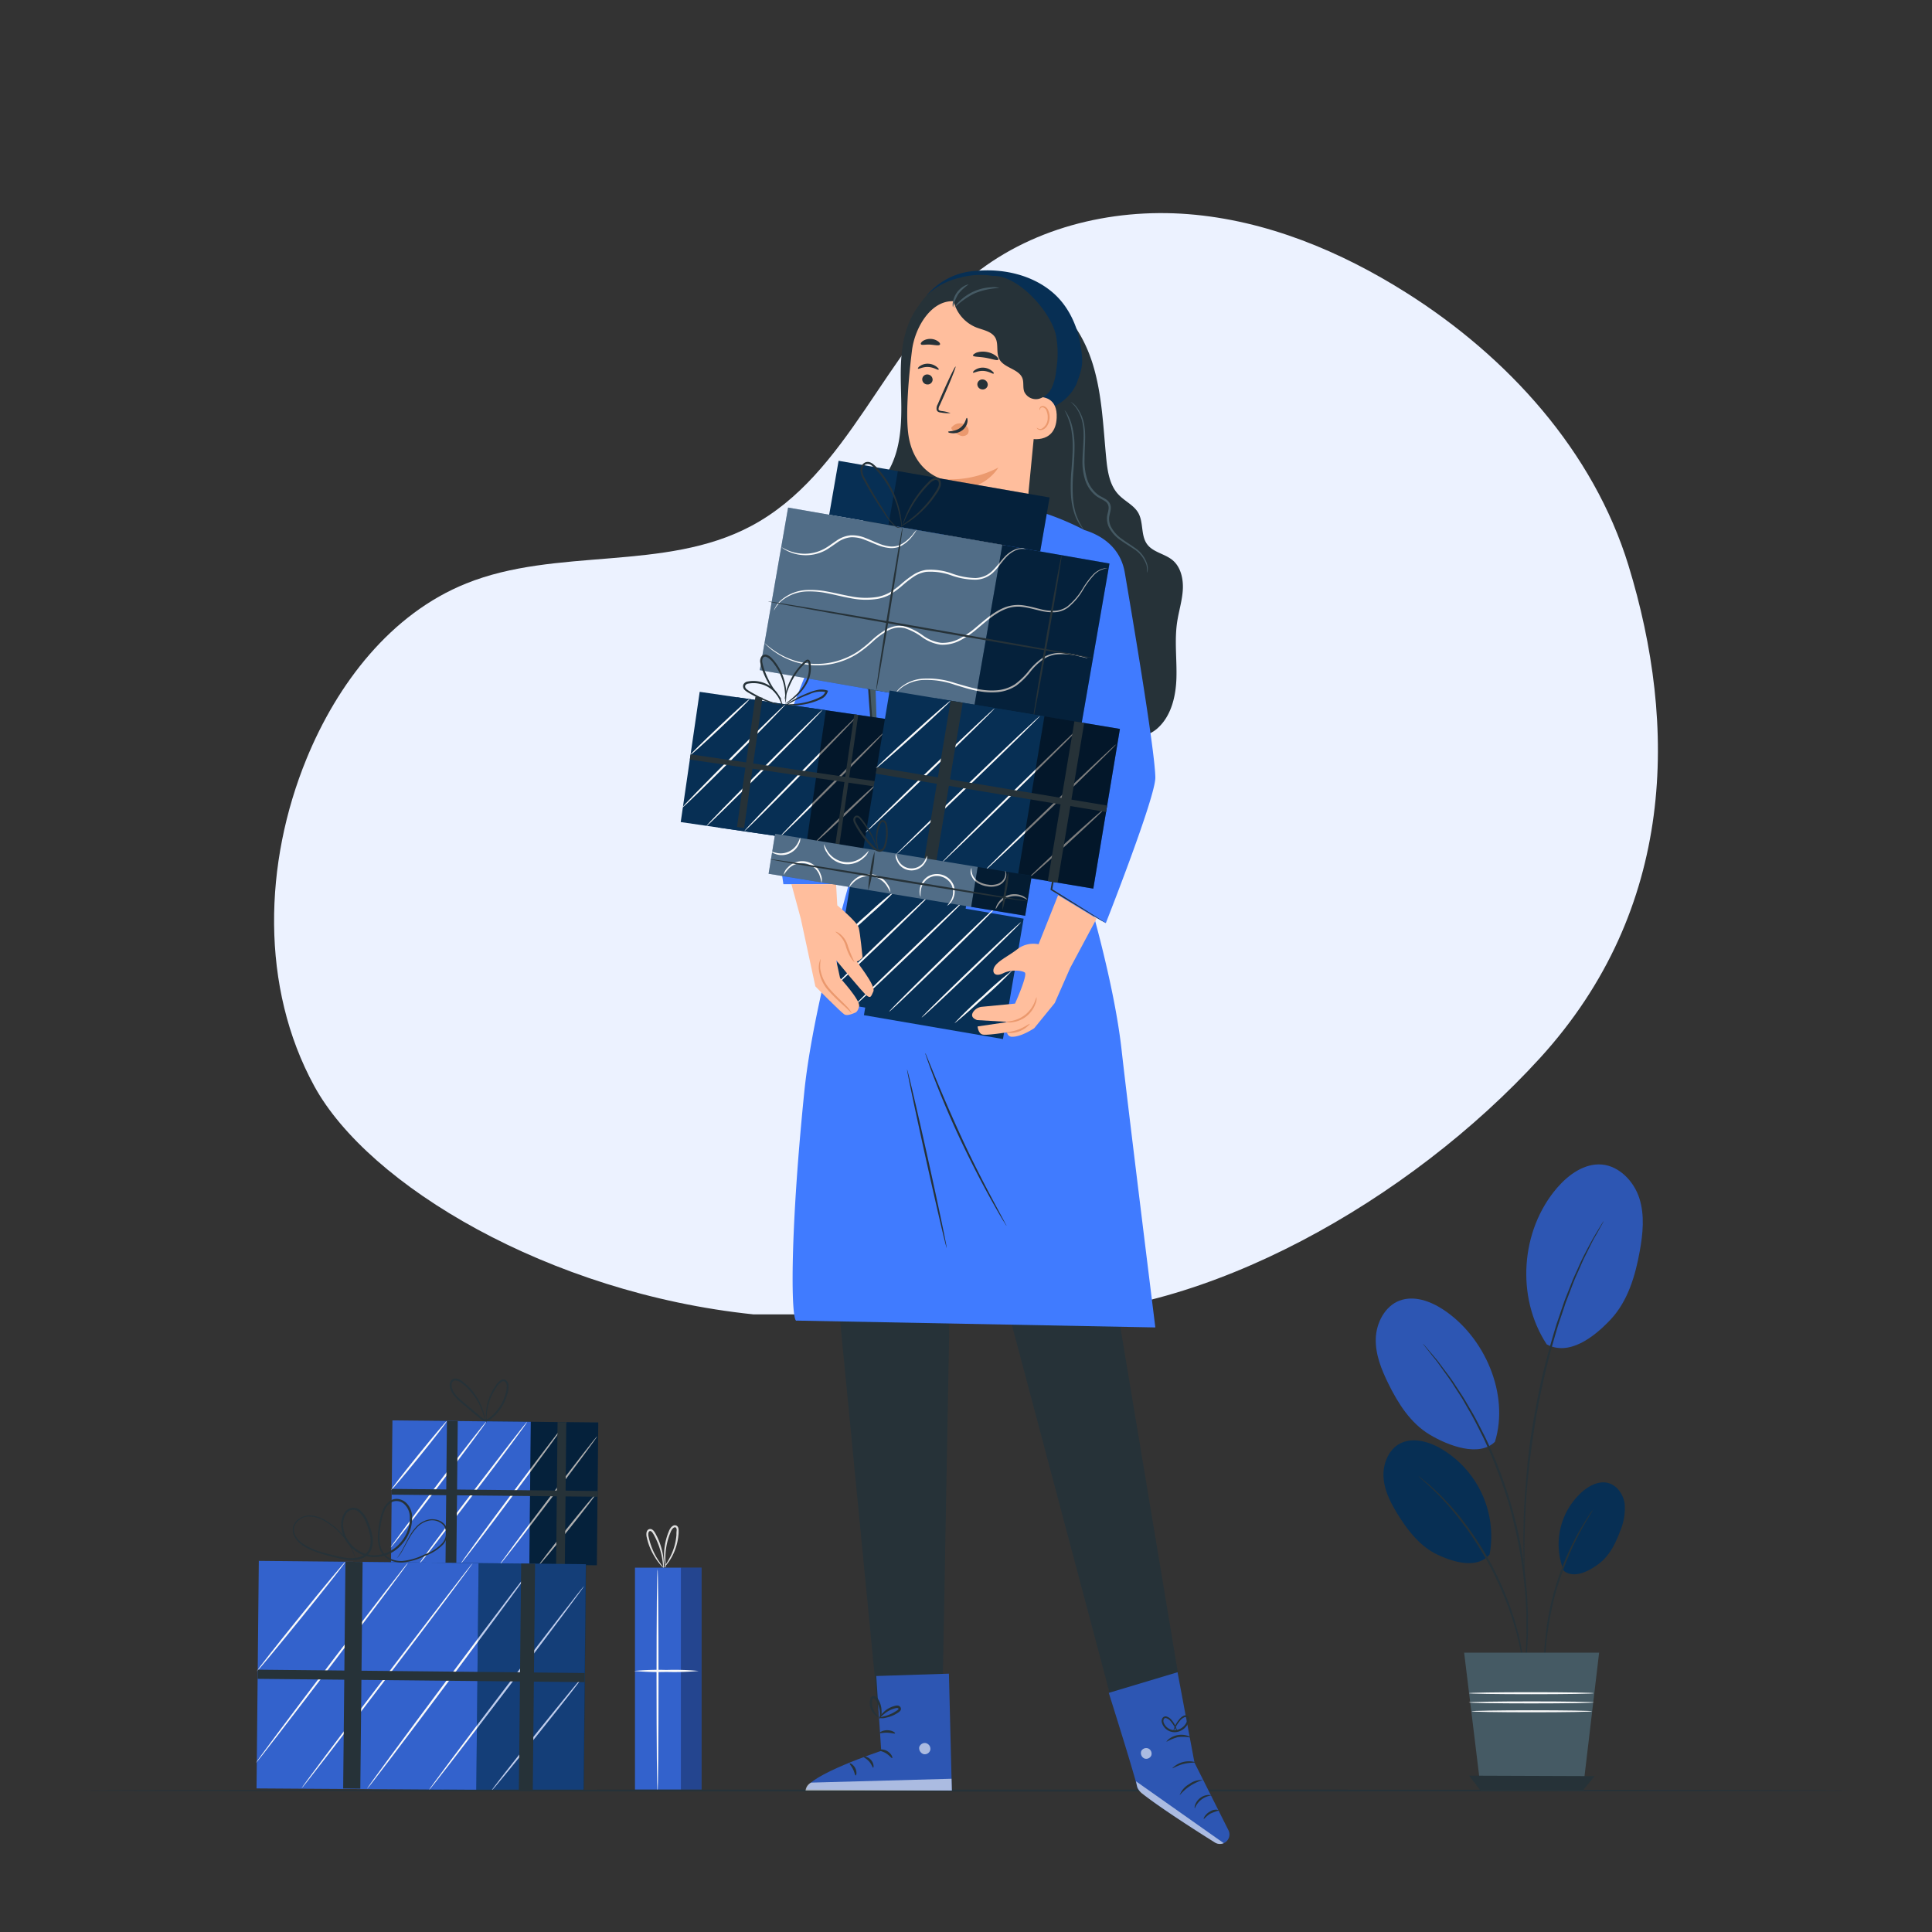 <svg width="400" height="400" fill="none" xmlns="http://www.w3.org/2000/svg"><rect width="100%" height="100%" fill="#333333" stroke="none"/><path d="M337.16 117.072c-7.264-23.68-25.008-43.2-45.936-56.424C277.552 52 262.128 45.6 245.992 44.336c-16.136-1.264-33.04 2.96-45.416 13.4-17.536 14.792-24.848 40.472-45.12 51.2-17.808 9.464-40.256 4.32-58.928 11.864-15.6 6.264-26.68 20.728-33.056 36.28-8.864 21.6-9.6 47.296 1.6 67.792 11.2 20.496 48.528 42.848 90.928 47.256h58.488c34.544.488 77.232-23.344 104.352-53.072 28.216-30.944 28.448-68.96 18.32-101.984z" fill="#ECF2FF"/><path d="M123.862 294.509l-34.142-.345-.3 29.558 34.143.346.299-29.559z" fill="#072F54"/><path d="M109.897 294.368l-28.647-.29-.3 29.558 28.647.29.3-29.558z" fill="#3362CC"/><path d="M92.536 294.192c.096.072-2.4 3.328-5.6 7.272-3.2 3.944-5.84 7.072-5.936 7-.096-.072 2.4-3.328 5.6-7.264 3.2-3.936 5.848-7.08 5.936-7.008zm8.176.112c.096.064-4.272 5.968-9.752 13.176s-9.992 12.992-10.088 12.928c-.096-.064 4.28-5.968 9.752-13.184 5.472-7.216 10-12.992 10.088-12.92zm8.424.096c.088.072-4.8 6.704-11 14.816-6.2 8.112-11.2 14.632-11.328 14.56-.128-.072 4.8-6.704 11-14.816 6.2-8.112 11.232-14.664 11.328-14.56zm8.12.048c.088.064-4.736 6.688-10.776 14.792s-11.008 14.608-11.104 14.544c-.096-.064 4.728-6.696 10.776-14.792s11.008-14.592 11.104-14.544zm6.384 2.912c.096.072-4.36 6.08-9.944 13.432-5.584 7.352-10.184 13.248-10.272 13.208-.088-.04 4.36-6.08 9.944-13.432 5.584-7.352 10.184-13.28 10.272-13.208zm-.112 11.76c.088.072-2.52 3.48-5.832 7.616-3.312 4.136-6.072 7.432-6.16 7.36-.088-.072 2.52-3.48 5.832-7.616 3.312-4.136 6.072-7.432 6.16-7.36z" fill="#FAFAFA"/><path opacity=".3" d="M123.869 294.509l-13.975-.141-.3 29.558 13.976.142.299-29.559z" fill="#000"/><path d="M94.777 294.223l-2.24-.023-.3 29.559 2.24.022.3-29.558zm22.468.219l-1.807-.018-.3 29.558 1.808.019.299-29.559z" fill="#263238"/><path d="M123.719 308.692l-42.613-.431-.013 1.192 42.614.431.012-1.192zm-22.991-14.124a1.884 1.884 0 01-.08-.44 10.939 10.939 0 01-.048-1.28 10.884 10.884 0 011.168-4.552c.231-.471.499-.923.8-1.352a3.669 3.669 0 011.224-1.256.956.956 0 011.016.104c.259.242.421.568.456.92a5.048 5.048 0 01-.232 1.96 9.886 9.886 0 01-1.92 3.688 9.693 9.693 0 01-1.6 1.536 1.473 1.473 0 01-1.2.344 2.711 2.711 0 01-1.032-.624l-3.376-2.848c-1.064-.904-2.216-1.848-2.656-3.2a2.4 2.4 0 01-.12-1.04 1.17 1.17 0 011.552-1.056c.304.082.593.212.856.384a12.15 12.15 0 012.4 2.28 12.433 12.433 0 012.16 4.176c.119.41.215.827.288 1.248.02.146.02.294 0 .44 0 0-.136-.6-.48-1.64a13.093 13.093 0 00-2.24-4 11.847 11.847 0 00-2.311-2.168c-.448-.288-1.073-.528-1.497-.24-.424.288-.44.968-.24 1.536.392 1.192 1.48 2.104 2.552 3.008l3.368 2.824c.247.244.545.43.872.544a1.05 1.05 0 00.856-.272 8.79 8.79 0 001.528-1.464 9.456 9.456 0 001.864-3.528c.197-.579.281-1.19.248-1.8a1.071 1.071 0 00-.32-.696.594.594 0 00-.648-.072 3.48 3.48 0 00-1.104 1.128c-.295.417-.562.852-.8 1.304a11.365 11.365 0 00-1.256 4.424c-.088 1.064.024 1.68-.048 1.68z" fill="#263238"/><path d="M121.332 323.851l-54.24-.543-.47 46.952 54.24.543.47-46.952z" fill="#072F54"/><path d="M98.608 370.576l-45.496-.304.472-47.112 45.504.464-.48 46.952z" fill="#3362CC"/><path d="M71.52 323.344c.088.072-3.944 5.208-9.008 11.464-5.064 6.256-9.24 11.28-9.328 11.2-.088-.08 3.944-5.208 9.008-11.472 5.064-6.264 9.24-11.264 9.328-11.192zm12.984.168c.096.072-6.888 9.408-15.592 20.856-8.704 11.448-15.832 20.68-15.92 20.616-.088-.064 6.888-9.408 15.592-20.864 8.704-11.456 15.832-20.68 15.92-20.608zm13.376.096c.088.072-7.776 10.576-17.56 23.456-9.784 12.88-17.808 23.28-17.896 23.2-.088-.08 7.768-10.568 17.6-23.456s17.768-23.264 17.856-23.2zm12.896.136c.096.064-7.608 10.552-17.2 23.424C83.984 360.04 76.12 370.4 76 370.344c-.12-.056 7.608-10.552 17.208-23.424 9.6-12.872 17.48-23.248 17.568-23.176zm10.152 4.624c.096.072-7.024 9.6-15.896 21.264S88.896 370.712 88.8 370.64c-.096-.072 7.024-9.6 15.896-21.264s16.144-21.072 16.232-21.008zm-.176 18.68c.088.072-4.104 5.456-9.36 12-5.256 6.544-9.6 11.84-9.688 11.768-.088-.072 4.096-5.456 9.36-12 5.264-6.544 9.592-11.84 9.688-11.768z" fill="#FAFAFA"/><path opacity=".3" d="M121.285 323.849l-22.2-.225-.474 46.95 22.199.224.475-46.949z" fill="#3362CC"/><path d="M75.075 323.381l-3.552-.036-.475 46.95 3.552.036.475-46.95zm35.706.361l-2.88-.029-.475 46.95 2.88.029.475-46.95z" fill="#263238"/><path d="M121.051 346.376l-67.693-.686-.019 1.896 67.693.685.019-1.895zM82.136 322.64l.192-.256c.128-.176.312-.432.536-.8.456-.696.984-1.808 1.728-3.2.407-.789.912-1.523 1.504-2.184a4.868 4.868 0 012.712-1.6 3.91 3.91 0 011.792.104c.64.173 1.204.556 1.6 1.088.393.579.55 1.285.44 1.976a4.113 4.113 0 01-.848 1.944 9.502 9.502 0 01-3.768 2.4 13.199 13.199 0 01-4.664 1.384 5.599 5.599 0 01-2.56-.464 4.231 4.231 0 01-1.96-1.856 6.274 6.274 0 01-.616-2.696c.012-1.905.33-3.796.944-5.6a4.104 4.104 0 011.888-2.32c.5-.228 1.062-.29 1.6-.176a3.126 3.126 0 011.408.728 4.089 4.089 0 011.256 2.848 8.09 8.09 0 01-2.176 5.832 7.593 7.593 0 01-5.896 2.608 7.138 7.138 0 01-5.496-3.2 6.4 6.4 0 01-1.096-3.016 4.567 4.567 0 01.744-3.08 2.21 2.21 0 011.4-.912 2.121 2.121 0 011.6.36 5.669 5.669 0 011.784 2.48c.38.909.674 1.852.88 2.816.23.966.171 1.979-.168 2.912a3.442 3.442 0 01-2.088 1.936 6.624 6.624 0 01-2.752.256 16.863 16.863 0 01-2.608-.488c-.8-.208-1.664-.416-2.472-.656a22.132 22.132 0 01-2.336-.8 9.43 9.43 0 01-2.112-1.144 5.27 5.27 0 01-1.552-1.736 2.823 2.823 0 01-.232-2.224 3.081 3.081 0 011.368-1.6 3.917 3.917 0 011.944-.552 6.731 6.731 0 013.464 1.096 13.847 13.847 0 014.232 3.944c.71.998 1.281 2.088 1.696 3.24.15.401.268.813.352 1.232a2.944 2.944 0 01-.112-.304 14.208 14.208 0 00-6.28-7.912A6.616 6.616 0 0064 313.976a3.25 3.25 0 00-3.04 2.008 2.537 2.537 0 00.224 1.992 4.88 4.88 0 001.472 1.6 14.464 14.464 0 004.352 1.888c.8.232 1.6.432 2.456.64.84.219 1.696.374 2.56.464a6.18 6.18 0 002.592-.24 3.052 3.052 0 001.856-1.728 4.729 4.729 0 00.144-2.696c-.2-.925-.484-1.83-.848-2.704a5.273 5.273 0 00-1.648-2.296 1.692 1.692 0 00-2.4.44 4.2 4.2 0 00-.656 2.808 6.055 6.055 0 001.032 2.816 6.702 6.702 0 005.168 3.04 7.203 7.203 0 005.512-2.464 7.705 7.705 0 002.072-5.528 3.661 3.661 0 00-1.112-2.568 2.34 2.34 0 00-2.544-.488 3.665 3.665 0 00-1.688 2.096 13.985 13.985 0 00-.696 2.72c-.296 1.808-.456 3.712.328 5.264a3.83 3.83 0 001.776 1.696 5.307 5.307 0 002.4.448 13.08 13.08 0 004.552-1.336 9.171 9.171 0 003.664-2.32 3.07 3.07 0 00.424-3.584 3.198 3.198 0 00-3.104-1.12 4.743 4.743 0 00-2.608 1.52 11.392 11.392 0 00-1.512 2.128c-.8 1.392-1.312 2.504-1.792 3.2-.232.35-.5.675-.8.968z" fill="#263238"/><path d="M137.336 324.552a2.144 2.144 0 01-.512-.48 11.136 11.136 0 01-1.144-1.536A13.463 13.463 0 01134.4 320a13.1 13.1 0 01-.472-1.6 2.739 2.739 0 01-.096-.936c.01-.179.059-.354.144-.512a.722.722 0 01.48-.368.744.744 0 01.592.112c.146.097.273.219.376.36.174.255.329.522.464.8a13.834 13.834 0 011.408 4.288c.097.633.143 1.272.136 1.912.016.234-.008.47-.072.696-.072 0-.048-.992-.352-2.552a15.38 15.38 0 00-1.488-4.152 6.935 6.935 0 00-.432-.728c-.16-.224-.368-.376-.544-.328-.176.048-.288.256-.312.52-.016.27.014.54.088.8a14.407 14.407 0 001.6 4.112c.8 1.344 1.472 2.08 1.416 2.128z" fill="#E0E0E0"/><path d="M137.832 324.544a2.414 2.414 0 01-.184-.728 10.728 10.728 0 01-.16-2.032c.017-1.013.154-2.02.408-3 .148-.581.338-1.15.568-1.704.11-.319.278-.614.496-.872a1.49 1.49 0 01.448-.344.744.744 0 01.648 0 .801.801 0 01.384.504c.047.175.069.355.064.536 0 .32 0 .64-.048.952a11.138 11.138 0 01-.304 1.776 11.475 11.475 0 01-1.12 2.816 10.246 10.246 0 01-1.168 1.672c-.32.36-.52.536-.544.52-.024-.016.68-.8 1.448-2.336a12.13 12.13 0 001.016-2.768 12.32 12.32 0 00.264-1.72c0-.296 0-.608.04-.912.04-.304-.048-.592-.224-.672-.176-.08-.408.04-.592.248-.188.22-.334.472-.432.744a15.024 15.024 0 00-.576 1.648 14.01 14.01 0 00-.48 2.912c-.088 1.704.128 2.744.048 2.76z" fill="#E0E0E0"/><path d="M145.248 324.568h-13.784v45.968h13.784v-45.968z" fill="#3362CC"/><path opacity=".3" d="M145.248 324.568h-4.272v45.968h4.272v-45.968z" fill="#000"/><path d="M136.136 370.848c-.112 0-.208-10.288-.208-22.984 0-12.696.096-22.984.208-22.984.112 0 .208 10.288.208 22.984 0 12.696-.088 22.984-.208 22.984z" fill="#FAFAFA"/><path d="M144.672 345.952a54.963 54.963 0 01-6.704.208 54.95 54.95 0 01-6.704-.208 53.014 53.014 0 016.704-.208 53.02 53.02 0 016.704.208z" fill="#FAFAFA"/><path d="M382.856 370.712c0 .112-81.872.208-182.848.208-100.977 0-182.864-.096-182.864-.208 0-.112 81.856-.208 182.864-.208 101.008 0 182.848.088 182.848.208zM242.728 115.944c-1.6-1.304-4-1.6-5.216-3.248-1.36-1.824-.72-4.536-1.848-6.52-.92-1.6-2.8-2.4-4.088-3.776-1.848-1.944-2.272-4.8-2.536-7.464-.64-6.56-.848-13.24-2.792-19.544s-5.976-12.352-12.072-14.864l-22.112.8c-3.12 2.632-4.688 6.72-5.248 10.76-.56 4.04-.224 8.144-.208 12.224.016 4.08-.304 8.28-2.056 12-1.24 2.6-3.144 4.8-4.44 7.416a13.524 13.524 0 00-1.496 8.168 9.121 9.121 0 001.519 3.888 9.129 9.129 0 003.089 2.808c2.672 1.352 5.896 1.04 8.736.112 3-.984 9.416.984 11.464-1.416 1.176-1.368 3.472-3.648 5.184-5.928l20.856 38.696c1.96 3.32 7.2 3.328 10.104.8 2.904-2.528 3.888-6.64 4-10.496.112-3.856-.424-7.744.144-11.552.336-2.24 1.04-4.424 1.176-6.68.136-2.256-.408-4.752-2.16-6.184z" fill="#263238"/><path d="M237.456 118.6a4.862 4.862 0 00-.096-1.6 6.289 6.289 0 00-2.68-3.384c-.8-.544-1.664-1.056-2.584-1.704a7.328 7.328 0 01-2.448-2.648 4.173 4.173 0 01-.464-1.944c0-.704.28-1.344.336-1.984a1.597 1.597 0 00-.8-1.6c-.544-.376-1.24-.632-1.84-1.104a6.9 6.9 0 01-2.312-3.592 12.534 12.534 0 01-.448-3.944c.072-2.52.384-4.8.136-6.624a8.488 8.488 0 00-1.496-4.104 8.138 8.138 0 00-1.12-1.184c.487.268.912.636 1.248 1.08a8.37 8.37 0 011.656 4.176c.288 1.904 0 4.176 0 6.656A12.41 12.41 0 00225 98.92a6.555 6.555 0 002.2 3.4c.536.432 1.208.672 1.824 1.088.318.213.579.502.76.84.165.346.229.731.184 1.112-.072.728-.328 1.352-.344 1.968a3.711 3.711 0 00.408 1.76 7.128 7.128 0 002.304 2.536c.888.648 1.784 1.176 2.552 1.752a6.256 6.256 0 012.664 3.576c.098.403.117.822.056 1.232-.028.146-.08.286-.152.416zm-13.088-9s-.072-.048-.192-.176a4.515 4.515 0 01-.472-.584 9.626 9.626 0 01-1.248-2.48 15.174 15.174 0 01-.736-4 35.478 35.478 0 01.112-5.008c.136-1.768.264-3.448.256-4.968a18.99 18.99 0 00-.392-4 15.558 15.558 0 00-1.304-3.48c.225.241.418.51.576.8a10.16 10.16 0 011.016 2.576c.325 1.333.488 2.7.488 4.072 0 1.552-.088 3.2-.224 5.008a37.674 37.674 0 00-.144 4.96c.041 1.355.253 2.699.632 4a13.822 13.822 0 001.632 3.28z" fill="#455A64"/><path d="M168.855 221.32l12.992 133.368h13.224l2.416-131.696-28.632-1.672zm28.569 7.528l32.984 124.2 13.856-4.376-22.016-132.224-24.824 12.4z" fill="#263238"/><path d="M181.423 347l1.024 15.496s-15.416 5.112-15.504 8l30.128.224-.608-24.208-15.04.488z" fill="#2D56B3"/><path opacity=".6" d="M191.719 360.904a1.218 1.218 0 01.896 1.376 1.184 1.184 0 01-1.36.904 1.305 1.305 0 01-.936-1.464 1.225 1.225 0 011.512-.8m5.24 9.792l-.064-2.44-29.096.8a2.089 2.089 0 00-1.128 1.64h30.288z" fill="#fff"/><path d="M181.959 362.352c0 .152.744.192 1.48.648s1.144 1.056 1.28.992c.136-.064-.112-.904-1.016-1.44-.904-.536-1.784-.328-1.744-.2zm-3.119 1.4c0 .144.616.376 1.136.984.52.608.68 1.264.8 1.248.12-.016.216-.84-.44-1.6-.656-.76-1.496-.768-1.496-.632zm-1.68 3.84c.136 0 .32-.712-.088-1.512-.408-.8-1.096-1.088-1.152-.968-.056.12.376.544.696 1.2.32.656.4 1.272.544 1.28zm4.951-8.792c.072.128.736-.096 1.6-.064.864.032 1.488.272 1.6.144.112-.128-.568-.632-1.552-.656-.984-.024-1.72.456-1.648.576zm-.143-3.136a2.776 2.776 0 001.504-.048 6.863 6.863 0 001.6-.536c.294-.141.578-.305.848-.488.169-.097.32-.221.448-.368a.636.636 0 00.04-.8.801.801 0 00-.656-.312 1.902 1.902 0 00-.56.096 5.125 5.125 0 00-2.288 1.304c-.68.664-.904 1.224-.856 1.248.048.024.4-.424 1.096-.976a5.626 5.626 0 011.32-.8 6.32 6.32 0 01.856-.296c.32-.088.592-.104.672.04.08.144.04.072 0 .168a1.744 1.744 0 01-.328.272 9.2 9.2 0 01-.8.48 9.155 9.155 0 01-1.44.6c-.495.102-.982.241-1.456.416z" fill="#263238"/><path d="M182.168 355.872c.273-.44.396-.956.352-1.472a4.965 4.965 0 00-.256-1.64 4.835 4.835 0 00-.416-.904 1.234 1.234 0 00-.984-.736.705.705 0 00-.616.44 2.003 2.003 0 00-.136.56 3.266 3.266 0 000 1.016c.105.56.344 1.087.696 1.536.608.8 1.232.92 1.24.872.008-.048-.472-.344-.944-1.08a3.441 3.441 0 01-.52-1.4 2.897 2.897 0 010-.872c.04-.328.152-.584.272-.56.12.024.408.232.536.48.159.253.293.521.4.8.185.479.298.984.336 1.496.096.888-.048 1.448.04 1.464z" fill="#263238"/><path d="M243.8 346.216l3.504 18.712 7.032 14a1.955 1.955 0 01-.984 2.68 1.957 1.957 0 01-1.784-.144c-3.416-2.128-15.952-10.016-16.128-11.4-.208-1.6-5.88-19.576-5.88-19.576l14.24-4.272z" fill="#2D56B3"/><path opacity=".6" d="M253.351 381.6l-18.152-12.8.168.8a2.939 2.939 0 001.072 1.72c1.472 1.136 5.6 4.2 15.096 10.16a1.979 1.979 0 001.84.128l-.024-.008zm-15.623-19.608a1.191 1.191 0 01.64 1.448 1.138 1.138 0 01-1.424.64 1.24 1.24 0 01-.664-1.536 1.166 1.166 0 011.552-.496" fill="#fff"/><path d="M247.375 374.4a4.219 4.219 0 013.384-2.656c0-.048-.256-.144-.704-.112a3.121 3.121 0 00-2.624 2.056c-.136.392-.104.712-.056.712zm1.857 2.176c.104.064.576-.664 1.48-1.144a16.699 16.699 0 011.768-.624 2.154 2.154 0 00-1.968.256c-1.032.552-1.392 1.488-1.28 1.512zm-5.001-4.888a10.017 10.017 0 014.8-3.152 4.244 4.244 0 00-2.856.872 4.3 4.3 0 00-1.944 2.28zm-1.536-5.6c.072.104 1.008-.544 2.336-.88 1.328-.336 2.464-.232 2.48-.352a4.839 4.839 0 00-4.8 1.232h-.016zm-1.168-5.472a9.84 9.84 0 012.4-.976 9.307 9.307 0 012.608.104c0-.048-.232-.24-.712-.392a4.232 4.232 0 00-3.768.656c-.392.312-.568.576-.528.608zm2.16-2.008a1.594 1.594 0 00-.12-.712 5.197 5.197 0 00-.952-1.728 2.2 2.2 0 00-1.152-.8.792.792 0 00-.453.061.794.794 0 00-.347.299c-.15.273-.192.593-.12.896a2.753 2.753 0 002.888 2 3.205 3.205 0 002.728-2.28c.045-.154.056-.316.032-.475a1.101 1.101 0 00-.168-.445.801.801 0 00-.872-.232 2.702 2.702 0 00-1.088.896 5.61 5.61 0 00-.968 1.72 1.677 1.677 0 00-.152.704 8.803 8.803 0 011.344-2.232c.257-.326.589-.584.968-.752a.392.392 0 01.472.12.727.727 0 01.056.608 2.842 2.842 0 01-2.4 1.952 2.404 2.404 0 01-2.48-1.656.948.948 0 01.056-.64.428.428 0 01.197-.172.427.427 0 01.259-.028c.393.124.736.368.984.696a7.515 7.515 0 011.288 2.2z" fill="#263238"/><path d="M226.504 189.768l2.448 1.344s10.296-26.088 10.248-30.136c-.072-5.84-5.272-36.232-6.32-42.4-.936-5.536-5.216-7.864-8.376-8.84-5.952-3.088-16.064-7.04-26.504-5.296 0 0-16.896 3.368-22.36 12.8l-16.12 40.768a7.026 7.026 0 00-.392 3.784l3.064 21.272h12.56v-22.488l6.048-10.488.36 14.72s-12.328 38.304-14.648 61.328c-3.136 31.048-2.696 48.064-1.552 47.28l74.24 1.416s-5.68-45.728-6.976-57.368c-.936-8.448-3.256-18.552-5.72-27.696zM218.592 164l2.44-10.976.736 7.96-1.496 8a229.083 229.083 0 00-1.68-4.984z" fill="#407BFF"/><path d="M195.999 258.352c-.112 0-2.04-8.216-4.296-18.4-2.256-10.184-4-18.472-3.896-18.496.104-.024 2.04 8.208 4.304 18.4 2.264 10.192 3.976 18.472 3.888 18.496zm12.384-4.584a1.8 1.8 0 01-.232-.328l-.608-.976c-.52-.856-1.24-2.112-2.112-3.672-1.752-3.12-4.056-7.496-6.4-12.432a189.961 189.961 0 01-5.512-12.84 106.635 106.635 0 01-1.48-4c-.144-.432-.272-.8-.368-1.088a1.37 1.37 0 01-.104-.392c.079.11.141.232.184.36l.44 1.064 1.6 3.92c1.36 3.304 3.296 7.84 5.6 12.8 2.304 4.96 4.584 9.32 6.264 12.472l2 3.728.536 1.016c.152.24.208.36.192.368zm20.568-62.656l-.208-.104-.592-.344-2.256-1.344-8.296-5.024-.088-.056v-.096c1.064-6.144 2.456-14.224 4-23.2v.048a270.038 270.038 0 00-.384-5.664c-.448-5.84-.936-11.416-1.832-16.4-.112-.624-.256-1.224-.392-1.824-.136-.6-.328-1.168-.528-1.744a23.063 23.063 0 01-.752-3.448 26.136 26.136 0 01-.024-6.312 13.32 13.32 0 011.4-5.008 10.007 10.007 0 012.4-3.088 7.336 7.336 0 012.136-1.264c.201-.079.406-.143.616-.192a.804.804 0 01.216-.048 8.532 8.532 0 00-2.856 1.6 11.685 11.685 0 00-3.632 8 25.67 25.67 0 00.128 6.224c.177 1.147.445 2.279.8 3.384.192.56.36 1.16.536 1.76.176.6.296 1.224.408 1.848a164.095 164.095 0 011.848 16.472c.152 1.944.28 3.856.376 5.672v.048c-1.6 8.976-3.032 17.048-4.12 23.2l-.072-.152 8.208 5.144 2.216 1.408.568.376.176.128z" fill="#263238"/><path d="M182 165.024c-1.6-15.2-3.52-31.064-1.456-45.112L182 165.024z" fill="#455A64"/><path d="M180.544 119.912c.019.151.019.305 0 .456 0 .352-.072.8-.128 1.312a51.44 51.44 0 00-.192 2.08c-.056.816-.144 1.728-.192 2.752-.128 2.04-.168 4.472-.176 7.2-.008 2.728.12 5.672.304 8.8.36 6.232.936 11.864 1.312 15.936.184 2 .328 3.632.44 4.8 0 .536.072.968.096 1.32.023.151.023.305 0 .456a2.078 2.078 0 01-.088-.448c-.048-.344-.104-.8-.176-1.312-.144-1.192-.336-2.824-.576-4.8-.456-4.072-1.064-9.696-1.432-15.944-.184-3.12-.272-6.104-.272-8.8 0-2.696.096-5.152.272-7.2.056-1.024.16-1.944.248-2.752.088-.808.168-1.504.264-2.072.096-.568.152-.96.208-1.304.004-.164.034-.325.088-.48zM168.48 152.8c.461.096.895.293 1.272.576a9.675 9.675 0 014.08 5.28c.173.437.252.906.232 1.376a12.965 12.965 0 00-5.6-7.2l.016-.032zm4.32-.048a7.55 7.55 0 011.928 7.128 20.33 20.33 0 00-.432-3.704 20.66 20.66 0 00-1.496-3.424zm42.119 9.92a6.098 6.098 0 01-1.056-.416l-2.84-1.216a135.329 135.329 0 00-9.512-3.6 126.242 126.242 0 00-9.776-2.824l-3-.728a6.231 6.231 0 01-1.088-.304c.378.01.753.058 1.12.144.72.12 1.76.32 3.04.6a96.018 96.018 0 019.832 2.72 98.084 98.084 0 019.504 3.752c1.192.536 2.144 1 2.792 1.336.345.146.675.326.984.536z" fill="#263238"/><path d="M211.934 190.199l-28.789-4.944-4.28 24.924 28.789 4.944 4.28-24.924z" fill="#072F54"/><path d="M200.18 186.621l-24.055-4.043-4.173 24.828 24.055 4.043 4.173-24.828z" fill="#072F54"/><path d="M185.599 184.168a76.094 76.094 0 01-5.664 5.392 73.531 73.531 0 01-5.944 5.08 72.641 72.641 0 015.664-5.392 71.875 71.875 0 015.944-5.08zm6.872 1.176c.08.08-4.368 4.472-9.928 9.808-5.56 5.336-10.144 9.6-10.224 9.52-.08-.08 4.368-4.48 9.936-9.816s10.136-9.6 10.216-9.512zm7.08 1.168c.08.08-4.936 5.016-11.2 11.024-6.264 6.008-11.408 10.808-11.488 10.72-.08-.088 4.936-5.016 11.2-11.024 6.264-6.008 11.408-10.832 11.488-10.72zm6.849 1.144c.08.08-4.8 5.024-11 11.04-6.2 6.016-11.2 10.824-11.288 10.736-.088-.088 4.84-5.024 11-11.04 6.16-6.016 11.176-10.816 11.288-10.736zm4.96 3.296c.08.088-4.456 4.568-10.128 10.008-5.672 5.44-10.336 9.784-10.4 9.696-.064-.088 4.456-4.56 10.128-10s10.32-9.784 10.4-9.704zm-1.656 9.848a80.924 80.924 0 01-5.896 5.656c-3.336 3.048-6.104 5.44-6.176 5.36a77.65 77.65 0 015.896-5.664 79.76 79.76 0 016.176-5.352z" fill="#FAFAFA"/><path d="M219.071 185.328l-4.048 10.168a5.467 5.467 0 00-4.312.96c-1.92 1.536-4.576 2.648-4.992 4.128-.264.952.456 1.68 1.992.912 1.536-.768 3.784-.624 4.456-.152.672.472-2.016 6.44-2.016 6.44l-6.976.672a2.471 2.471 0 00-1.672 1.04c-.344.528-.504 1.208.8 1.704l6.44.376-6.344.936s.12 1.496 1.072 1.688c.952.192 5.032-.472 5.032-.472a.99.99 0 00.11.387 1.008 1.008 0 001.01.533c1.928 0 4.52-1.784 4.52-1.784l4.232-5.2 3.2-7.272 5.472-10.224-7.976-4.84z" fill="#FFBE9D"/><path d="M214.6 206.464c.048.448-.024.901-.208 1.312a5.836 5.836 0 01-4.8 3.864 2.54 2.54 0 01-1.328-.08c0-.064.504-.048 1.28-.208a6.65 6.65 0 002.744-1.28 6.494 6.494 0 001.832-2.4c.32-.72.416-1.216.48-1.208zM213.215 212a5.38 5.38 0 01-4.968 1.8c0-.128 1.208-.128 2.576-.64s2.312-1.288 2.392-1.16z" fill="#EB996E"/><path d="M173.103 183.064l.248 4.376s4.104 3.416 4.432 4.616c.328 1.2.8 6.168.8 6.168s-.864.92-1.16.8c-.296-.12 3.944 4.968 3.4 6.232-.544 1.264-.624 1.432-1.408.84-.784-.592-6.288-7.28-6.288-7.28l.8 3.672s4.248 4.592 3.944 5.88c-.304 1.288-.92 1.336-.92 1.336s-1.368.656-2.016.384c-.648-.272-6.12-5.872-6.12-5.872l-3.016-14.008-1.944-7.16 9.248.016z" fill="#FFBE9D"/><path d="M169.928 198.56a9.311 9.311 0 00-.112 1.952 8.283 8.283 0 001.944 4.208c1.2 1.416 2.504 2.528 3.344 3.44.5.46.92 1.001 1.24 1.6-.048.04-.544-.536-1.448-1.368a40.882 40.882 0 01-3.456-3.384 7.767 7.767 0 01-1.912-4.448c-.031-.499.026-1 .168-1.48.112-.36.208-.528.232-.52zm3.072-5.656c0-.048.448.088 1.008.528a4.755 4.755 0 011.504 2.312c.392 1.195.867 2.36 1.424 3.488 0 0-.352-.272-.736-.864a9.83 9.83 0 01-1.088-2.496 5.16 5.16 0 00-1.304-2.216c-.472-.472-.84-.696-.808-.752z" fill="#EB996E"/><path d="M191.855 61.168a14.345 14.345 0 0110.4-5.096c5.6-.504 11.616.912 15.824 4.6 3.856 3.384 5.736 8.616 5.968 13.744.088 1.808-.592 3.488-1.224 5.184a9.599 9.599 0 01-4.448 4.464c-1.664.712-2.288.12-3.552-1.184a8.013 8.013 0 01-1.536-2.912c-1.6-4.392-3.504-8.8-6.512-12.36-3.008-3.56-7.296-6.32-12-6.544" fill="#072F54"/><path d="M188.903 70.96a11.21 11.21 0 012.952-9.792 14.574 14.574 0 017-3.696c3.495-.953 7.21-.67 10.52.8 3.2 1.6 5.76 4.8 5.944 8.36.08 1.6-.296 3.304.144 4.872a3.52 3.52 0 01.304 2.056 1.691 1.691 0 01-1.512 1.04c-.65.005-1.29-.16-1.856-.48a20.243 20.243 0 01-5.16-4.112" fill="#263238"/><path d="M188.8 72.688c.576-5.032 4.248-11.048 9.248-10.256l15.496 4.8A2.959 2.959 0 01216 70.4l-3.664 37.776-4.152 4.448a7.827 7.827 0 01-10.57.876 7.825 7.825 0 01-2.358-3.036 3.43 3.43 0 01-.28-.928 5.812 5.812 0 01-.08-.8 24.778 24.778 0 01.2-5.2c.12-3.064.184-4.32.184-4.288 0 .032-6.4-1.408-7.288-9.888-.448-4.24.12-11.088.808-16.672z" fill="#FFBE9D"/><path d="M190.943 78.448a1.069 1.069 0 00.984 1.144 1.03 1.03 0 001.037-.523c.066-.12.108-.252.123-.389a1.089 1.089 0 00-.984-1.144 1.024 1.024 0 00-1.16.912zm-.888-2.12c.128.152.976-.408 2.136-.344 1.16.064 1.984.688 2.12.552.136-.136-.064-.32-.416-.616a3.007 3.007 0 00-1.688-.616 2.825 2.825 0 00-1.704.456c-.376.24-.512.504-.448.568zm12.297 3.152a1.078 1.078 0 00.984 1.144 1.037 1.037 0 001.042-.522c.067-.12.11-.253.126-.39a1.09 1.09 0 00-.984-1.144 1.041 1.041 0 00-1.168.912zm-.897-2.336c.128.152.976-.416 2.144-.352 1.168.064 1.976.696 2.112.56.136-.136-.056-.32-.416-.616a2.997 2.997 0 00-1.68-.616 2.842 2.842 0 00-1.712.456c-.368.224-.504.504-.448.568zm-4.656 8.392a7.568 7.568 0 00-1.864-.44c-.296-.048-.576-.12-.616-.328a1.547 1.547 0 01.248-.864l.992-2.216c1.384-3.144 2.4-5.744 2.28-5.8-.12-.056-1.352 2.456-2.736 5.6l-.96 2.224a1.7 1.7 0 00-.216 1.16.737.737 0 00.464.456c.161.051.328.084.496.096.63.118 1.273.156 1.912.112z" fill="#263238"/><path d="M195.272 99.2a21.4 21.4 0 0011.424-2.4s-3.136 5.68-11.52 4.448l.096-2.048zm1.863-10.84a2.107 2.107 0 011.92-.68 1.906 1.906 0 011.28.8 1.213 1.213 0 010 1.392 1.415 1.415 0 01-1.544.304 4.323 4.323 0 01-1.44-.968 1.24 1.24 0 01-.312-.36.386.386 0 010-.432" fill="#EB996E"/><path d="M200.167 86.52c-.184 0-.256 1.24-1.384 2.072-1.128.832-2.456.632-2.472.8-.016.168.28.256.848.304a3.144 3.144 0 002.064-.6 2.744 2.744 0 001.08-1.744c.072-.52-.048-.84-.136-.832zm1.28-12.92c.096.32 1.264.232 2.616.472 1.352.24 2.4.664 2.632.392.088-.136-.088-.44-.512-.8a4.448 4.448 0 00-1.928-.8 4.361 4.361 0 00-2.072.136c-.512.24-.776.472-.736.6zm-10.783-2.328c.184.272 1 0 1.968.08s1.76.272 1.968 0c.088-.128 0-.4-.368-.664a2.739 2.739 0 00-1.6-.52 2.814 2.814 0 00-1.6.448c-.328.256-.456.52-.368.656z" fill="#263238"/><path d="M212.872 84.336c0-.632.84-2.064 1.464-2.128 1.664-.176 4.632.112 4.44 4.312-.264 5.736-5.968 4.288-5.968 4.128 0-.16-.056-4.152.064-6.312z" fill="#FFBE9D"/><path d="M214.656 88.552s.096.072.264.16c.233.109.498.126.744.048a2.469 2.469 0 001.248-2.168 3.218 3.218 0 00-.216-1.44 1.141 1.141 0 00-.712-.8.521.521 0 00-.608.24c-.08.16-.048.28-.08.288-.032.008-.12-.104-.064-.336a.644.644 0 01.24-.352.8.8 0 01.56-.12 1.404 1.404 0 011.008.936c.217.504.31 1.053.272 1.6-.088 1.152-.728 2.208-1.6 2.4a1.056 1.056 0 01-.904-.192c-.144-.128-.168-.256-.152-.264z" fill="#EB996E"/><path d="M197.271 61.4a7.844 7.844 0 004.88 6.4c1.4.536 3.12.8 3.888 2.072.768 1.272.136 3.12.856 4.48 1 1.88 4.072 2.008 4.8 4 .304.88.04 1.88.368 2.752a2.658 2.658 0 003.072 1.456 4.283 4.283 0 002.68-2.4c.482-1.143.777-2.356.872-3.592a20.497 20.497 0 00-.08-7.264c-1.2-4.96-7.752-12.176-12.856-12.184" fill="#263238"/><path d="M206.904 59.624a15.603 15.603 0 00-5.064 1.088 15.766 15.766 0 00-4.24 3.016c.23-.471.547-.895.936-1.248a10.062 10.062 0 016.784-3.008 3.866 3.866 0 011.584.152zm-6.376-.712a9.533 9.533 0 00-2.128 1.968 9.216 9.216 0 00-1.08 2.696c-.056 0-.128-.344-.056-.896a4.757 4.757 0 012.4-3.496c.504-.256.848-.312.864-.272z" fill="#455A64"/><path d="M217.306 103.01l-43.686-7.609-1.945 11.168 43.686 7.609 1.945-11.168z" fill="#072F54"/><path opacity=".3" d="M217.302 103.002l-31.407-5.47-1.946 11.168 31.408 5.47 1.945-11.168z" fill="#000"/><path d="M229.702 116.674l-44.356-7.725-5.862 33.653 44.357 7.726 5.861-33.654z" fill="#072F54"/><path d="M207.526 112.815l-44.356-7.726-5.861 33.653 44.356 7.726 5.861-33.653z" fill="#072F54"/><path opacity=".3" d="M207.526 112.815l-44.356-7.726-5.861 33.653 44.356 7.726 5.861-33.653z" fill="#fff"/><path d="M189.776 109.72c-.192.361-.42.701-.68 1.016a7.726 7.726 0 01-2.456 2.256 4.494 4.494 0 01-2.288.488 8.412 8.412 0 01-2.592-.616c-.872-.328-1.752-.744-2.688-1.088a6.805 6.805 0 00-2.944-.536c-1.003.11-1.96.48-2.776 1.072-.8.544-1.6 1.136-2.4 1.6a8.596 8.596 0 01-4.84 1.008 8.347 8.347 0 01-3.2-.904 6.29 6.29 0 01-.8-.472c-.168-.128-.248-.192-.24-.208.008-.016.376.216 1.08.536a9.101 9.101 0 003.16.76 8.505 8.505 0 004.624-1.056c.8-.44 1.552-1.04 2.4-1.6a6.164 6.164 0 012.968-1.144 7.198 7.198 0 013.12.568c.952.36 1.832.8 2.68 1.112a8.211 8.211 0 002.48.632 4.313 4.313 0 002.136-.408 8.26 8.26 0 002.464-2.096c.238-.328.503-.636.792-.92zm22.655 4a3.445 3.445 0 00-2.2.24 6.408 6.408 0 00-2.088 1.6c-.696.76-1.344 1.768-2.28 2.728a5.456 5.456 0 01-3.936 1.736 15.138 15.138 0 01-4.896-.872 12.803 12.803 0 00-5.272-.76 6.322 6.322 0 00-2.584 1.008 22.94 22.94 0 00-2.32 1.8 17.48 17.48 0 01-2.4 1.792 8.65 8.65 0 01-2.768 1 15.57 15.57 0 01-5.496-.128c-1.72-.304-3.32-.728-4.8-1.016a18.23 18.23 0 00-4.232-.4 8.705 8.705 0 00-5.6 2.168 7.417 7.417 0 00-1.328 1.816.869.869 0 01.048-.144c0-.088.08-.232.168-.408.263-.509.6-.975 1-1.384a8.696 8.696 0 015.712-2.344 18.3 18.3 0 014.312.36c1.528.272 3.136.688 4.8.976 1.767.348 3.581.383 5.36.104a8.33 8.33 0 002.632-.96 17.063 17.063 0 002.352-1.744 22.742 22.742 0 012.4-1.84 6.836 6.836 0 012.752-1.064c1.85-.123 3.704.15 5.44.8 1.541.559 3.162.862 4.8.896a5.507 5.507 0 001.992-.48 5.368 5.368 0 001.6-1.152c.92-.912 1.6-1.904 2.32-2.672a6.35 6.35 0 012.2-1.6 3.252 3.252 0 011.68-.256c.222.027.436.094.632.2zm16.888 3.936s-.288 0-.8.144a4.426 4.426 0 00-1.976 1.192 18.464 18.464 0 00-2.232 2.992 13.578 13.578 0 01-3.2 3.816 5.214 5.214 0 01-2.776.96 10.957 10.957 0 01-3.152-.368c-1.064-.24-2.144-.552-3.272-.704a7.074 7.074 0 00-3.424.296c-2.28.8-4.2 2.544-6.224 4.248a18.358 18.358 0 01-3.376 2.304 7.734 7.734 0 01-4.12.944 8.588 8.588 0 01-3.912-1.6 12.465 12.465 0 00-3.52-1.816 4.801 4.801 0 00-1.88-.08 5.99 5.99 0 00-1.752.632 16.446 16.446 0 00-2.968 2.192 25.983 25.983 0 01-2.784 2.256 15.42 15.42 0 01-3.016 1.6 15.405 15.405 0 01-14.248-1.504 11.698 11.698 0 01-2.448-2.072s.224.184.632.536c.603.509 1.239.977 1.904 1.4a15.355 15.355 0 0014.032 1.32 14.928 14.928 0 002.936-1.544 26.65 26.65 0 002.744-2.24 16.46 16.46 0 013.032-2.256 6.04 6.04 0 011.872-.672 5.027 5.027 0 012.04.08 12.797 12.797 0 013.648 1.856 8.194 8.194 0 003.728 1.52 7.367 7.367 0 003.896-.896 18.135 18.135 0 003.296-2.248c2.016-1.688 4-3.488 6.36-4.304a7.642 7.642 0 013.608-.296c1.16.168 2.24.488 3.296.736.992.277 2.019.406 3.048.384a4.978 4.978 0 002.632-.88 13.616 13.616 0 003.2-3.704 17.318 17.318 0 012.256-3 4.384 4.384 0 012.072-1.168c.279-.059.564-.078.848-.056zm-4.12 18.624a1.38 1.38 0 01-.44-.08l-1.24-.288a14.25 14.25 0 00-4.616-.432 6.347 6.347 0 00-2.944 1.048 13.557 13.557 0 00-2.632 2.544 15.234 15.234 0 01-2.96 2.912 8.48 8.48 0 01-4.256 1.344c-3.112.184-5.92-.8-8.408-1.544a17.606 17.606 0 00-6.784-.992 8.21 8.21 0 00-4.288 1.6 11.22 11.22 0 00-1.224 1.184 4.454 4.454 0 011.12-1.312 8.163 8.163 0 014.36-1.744 17.508 17.508 0 016.92.92c2.512.696 5.28 1.68 8.272 1.496a8.142 8.142 0 004.064-1.272 15.119 15.119 0 002.896-2.816 13.643 13.643 0 012.728-2.584 6.693 6.693 0 013.112-1.064 13.67 13.67 0 014.68.568l1.224.368c.142.039.281.087.416.144z" fill="#FAFAFA"/><path opacity=".3" d="M229.702 116.673l-22.179-3.863-5.861 33.654 22.178 3.862 5.862-33.653z" fill="#000"/><path d="M181.416 142.872c-.12 0 1.008-7.568 2.52-16.864 1.512-9.296 2.816-16.8 2.928-16.8.112 0-1.016 7.568-2.52 16.864-1.504 9.296-2.816 16.816-2.928 16.8zm32.495 5.864c-.112 0 1.112-7.6 2.736-16.928 1.624-9.328 3.032-16.888 3.152-16.864.12.024-1.112 7.6-2.744 16.928-1.632 9.328-3.032 16.88-3.144 16.864z" fill="#263238"/><path d="M226.296 136.232c0 .112-15.088-2.4-33.64-5.648-18.552-3.248-33.6-5.944-33.6-6.056 0-.112 15.08 2.4 33.648 5.648 18.568 3.248 33.608 5.944 33.592 6.056zm-39.672-26.992a1.42 1.42 0 01-1.28-.248 10.127 10.127 0 01-2.304-2.752 75.21 75.21 0 01-4.4-7.2 3.675 3.675 0 01-.488-1.656 1.794 1.794 0 01.888-1.6 1.36 1.36 0 01.984-.096c.293.089.565.236.8.432.429.367.827.769 1.192 1.2a19.797 19.797 0 014 7.4c.337 1.149.559 2.328.664 3.52.04.424.048.752.048.976.012.112.012.224 0 .336a31.565 31.565 0 00-.976-4.744 20.263 20.263 0 00-2.208-4.744 19.93 19.93 0 00-1.856-2.472c-.348-.41-.728-.793-1.136-1.144a1.272 1.272 0 00-1.352-.296 1.41 1.41 0 00-.664 1.24c.025.52.176 1.024.44 1.472a76.115 76.115 0 001.504 2.728c.992 1.72 1.944 3.2 2.768 4.496a11.018 11.018 0 002.152 2.776c.359.25.787.382 1.224.376z" fill="#263238"/><path d="M186.912 108.608c.059-.335.156-.662.288-.976a18.94 18.94 0 011.12-2.544 21.96 21.96 0 013.895-5.28c.304-.35.685-.623 1.112-.8a1.073 1.073 0 011.376.536c.156.474.122.99-.096 1.44-.18.403-.397.789-.648 1.152a21.603 21.603 0 01-4.4 4.864 18.782 18.782 0 01-2.287 1.6 4.413 4.413 0 01-.904.464c-.048-.072 1.232-.8 3-2.28a22.513 22.513 0 002.839-2.912c.507-.621.977-1.27 1.408-1.944.237-.34.44-.702.608-1.08.172-.348.206-.748.096-1.12a.654.654 0 00-.856-.312 2.529 2.529 0 00-.96.672 22.92 22.92 0 00-3.919 5.136c-1.144 2.032-1.6 3.416-1.672 3.384z" fill="#263238"/><path d="M183.737 148.902l-31.143-4.538-3.928 26.955 31.143 4.538 3.928-26.955z" fill="#072F54"/><path d="M170.989 147.043l-26.124-3.807-3.928 26.964 26.124 3.806 3.928-26.963z" fill="#072F54"/><path d="M155.199 144.736c.08.08-2.616 2.752-6.008 5.952s-6.224 5.736-6.304 5.656c-.08-.08 2.616-2.752 6.016-5.96s6.176-5.728 6.296-5.648zm7.417 1.104c.08.088-4.632 4.936-10.528 10.848-5.896 5.912-10.744 10.632-10.824 10.512-.08-.12 4.632-4.936 10.528-10.84 5.896-5.904 10.736-10.6 10.824-10.52zm7.68 1.104c.08.08-5.232 5.536-11.864 12.176-6.632 6.64-12.072 12-12.16 11.888-.088-.112 5.232-5.528 11.864-12.176 6.632-6.648 12.08-11.968 12.16-11.888zm7.408 1.056c.08.08-5.136 5.536-11.656 12.184-6.52 6.648-11.872 12-11.952 11.904-.08-.096 5.136-5.536 11.656-12.192 6.52-6.656 11.848-11.96 11.952-11.896zm5.496 3.472c.088.08-4.72 5.032-10.728 11.048s-10.944 10.84-11.032 10.76c-.088-.08 4.728-5.032 10.736-11.056 6.008-6.024 10.92-10.832 11.024-10.752zm-1.601 10.728c.08.08-2.728 2.88-6.264 6.248-3.536 3.368-6.44 6.032-6.536 5.952-.096-.08 2.72-2.88 6.256-6.256 3.536-3.376 6.488-6.032 6.544-5.944z" fill="#FAFAFA"/><path opacity=".5" d="M183.737 148.906l-12.746-1.858-3.928 26.964 12.745 1.857 3.929-26.963z" fill="#000"/><path d="M157.874 144.455l-1.474-.208-3.814 26.975 1.473.208 3.815-26.975zm19.824 3.564l-.823-.12-3.929 26.963.824.12 3.928-26.963z" fill="#263238"/><path d="M181.853 161.841l-38.87-5.664-.158 1.085 38.87 5.663.158-1.084zM161.808 144.8a3.079 3.079 0 01-.648-.584 13.762 13.762 0 01-1.48-1.848 16.136 16.136 0 01-1.648-3.128 12.345 12.345 0 01-.616-2.016A1.74 1.74 0 01157.6 136a1.012 1.012 0 011.232-.392c.382.147.723.386.992.696.256.28.504.56.72.848.422.564.794 1.163 1.112 1.792a11.377 11.377 0 011.04 3.384c.117.795.136 1.601.056 2.4a2.816 2.816 0 01-.168.856 19.13 19.13 0 00-.176-3.2 11.874 11.874 0 00-1.096-3.264 13.102 13.102 0 00-1.088-1.712 4.243 4.243 0 00-1.528-1.4.597.597 0 00-.744.216 1.43 1.43 0 00-.12.928c.141.659.333 1.307.576 1.936.41 1.08.922 2.12 1.528 3.104 1.04 1.656 1.928 2.528 1.872 2.608z" fill="#263238"/><path d="M162.496 144.8c-.017-.269.01-.539.08-.8a11.02 11.02 0 01.608-2.152c.412-1.035.95-2.016 1.6-2.92.385-.533.81-1.036 1.272-1.504.247-.263.515-.507.8-.728a.7.7 0 01.352-.128.493.493 0 01.392.184c.12.179.195.385.216.6a6.475 6.475 0 01-.68 4 9.449 9.449 0 01-2.048 2.632c-.552.5-1.143.955-1.768 1.36-.218.17-.461.305-.72.4-.04-.064.952-.688 2.28-1.976a9.48 9.48 0 001.912-2.584 6.247 6.247 0 00.608-3.784.993.993 0 00-.12-.408c-.04 0-.072-.048-.2 0-.252.208-.492.43-.72.664-.449.453-.866.937-1.248 1.448a13.881 13.881 0 00-1.6 2.808c-.784 1.696-.936 2.888-1.016 2.888zm-.097 1.4s.184-.192.584-.472c.4-.28.992-.656 1.752-1.072a23.696 23.696 0 012.768-1.272 9.603 9.603 0 011.736-.536 3.89 3.89 0 012 .096l.192.064-.056.184a2.557 2.557 0 01-1.36 1.512 10.77 10.77 0 01-1.688.68 13.76 13.76 0 01-3.008.608 12.83 12.83 0 01-2.056 0 2.052 2.052 0 01-.744-.12c0-.072 1.072 0 2.768-.2a15.065 15.065 0 002.92-.68c.55-.184 1.085-.408 1.6-.672a2.209 2.209 0 001.152-1.256l.128.248a5.335 5.335 0 00-3.472.408c-.94.343-1.861.735-2.76 1.176-1.536.784-2.456 1.36-2.456 1.304zm-.968-.264a2.58 2.58 0 01-.76-.12 18.086 18.086 0 01-2.024-.616c-.98-.364-1.932-.8-2.848-1.304l-.8-.456a4.116 4.116 0 01-.8-.568 1.076 1.076 0 01-.312-1.096 1.185 1.185 0 01.936-.68 6.176 6.176 0 013.848.512 5.922 5.922 0 012.4 2.072c.403.594.691 1.259.848 1.96.082.258.106.531.072.8a8.44 8.44 0 00-1.16-2.56 5.898 5.898 0 00-2.304-1.896 6.022 6.022 0 00-3.6-.448.805.805 0 00-.64.408.707.707 0 00.216.672c.221.199.462.373.72.52.256.16.523.312.8.456.891.517 1.816.974 2.768 1.368 1.592.64 2.664.912 2.64.976z" fill="#263238"/><path d="M231.867 150.917l-38.201-6.366-5.509 33.064 38.201 6.366 5.509-33.064z" fill="#072F54"/><path d="M216.241 148.305l-32.047-5.339-5.509 33.064 32.046 5.339 5.51-33.064z" fill="#072F54"/><path d="M196.8 145.08c.072.088-3.32 3.288-7.584 7.144-4.264 3.856-7.776 6.912-7.856 6.824-.08-.088 3.32-3.28 7.576-7.136 4.256-3.856 7.8-6.912 7.864-6.832zm9.151 1.552c.08.08-5.856 5.92-13.256 13.04-7.4 7.12-13.464 12.8-13.544 12.736-.08-.064 5.856-5.92 13.256-13.04 7.4-7.12 13.464-12.816 13.544-12.736zm9.424 1.544c.08.08-6.608 6.648-14.928 14.656-8.32 8.008-15.144 14.4-15.2 14.352-.056-.048 6.6-6.648 14.928-14.656 8.328-8.008 15.12-14.432 15.2-14.352zm9.088 1.512c.08.088-6.496 6.656-14.68 14.672-8.184 8.016-14.888 14.456-14.968 14.4-.08-.056 6.488-6.648 14.68-14.672 8.192-8.024 14.888-14.488 14.968-14.4zm6.649 4.392c.08.08-5.968 6.032-13.512 13.28-7.544 7.248-13.728 13.072-13.808 12.992-.08-.08 5.968-6.032 13.52-13.288s13.72-13.072 13.8-12.984zm-2.184 13.12c.072.08-3.456 3.44-7.888 7.496-4.432 4.056-8.096 7.272-8.176 7.2-.08-.072 3.456-3.44 7.888-7.496 4.432-4.056 8.096-7.256 8.176-7.2z" fill="#FAFAFA"/><path opacity=".5" d="M231.865 150.913l-15.633-2.605-5.509 33.064 15.633 2.605 5.509-33.064z" fill="#000"/><path d="M199.324 145.496l-2.502-.417-5.509 33.064 2.501.417 5.51-33.064zm25.146 4.187l-2.028-.338-5.509 33.064 2.028.338 5.509-33.064z" fill="#263238"/><path d="M229.225 166.783l-47.679-7.944-.222 1.333 47.678 7.945.223-1.334z" fill="#263238"/><path d="M213.602 181.319l-53.118-8.689-1.353 8.274 53.118 8.689 1.353-8.274z" fill="#072F54"/><path opacity=".3" d="M202.426 179.491l-41.939-6.86-1.353 8.274 41.939 6.86 1.353-8.274z" fill="#fff"/><path d="M165.663 173.472c.06.395-.01.8-.2 1.152a3.902 3.902 0 01-4.744 2.248c-.704-.216-1.048-.528-1.016-.568.032-.04.416.152 1.088.288a4.002 4.002 0 004.408-2.096c.32-.6.4-1.032.464-1.024zm4.409 9.32a8.92 8.92 0 00-.408-1.6 3.893 3.893 0 00-2.837-2.407 3.896 3.896 0 00-3.563 1.071c-.372.4-.709.831-1.008 1.288a2.513 2.513 0 01.8-1.496 4.052 4.052 0 013.854-1.271 4.05 4.05 0 013.026 2.703c.238.539.286 1.142.136 1.712zm9.791-6.672a3.085 3.085 0 01-1.024 1.472 4.965 4.965 0 01-4.099 1.297 4.957 4.957 0 01-3.573-2.393 2.987 2.987 0 01-.56-1.704c.236.53.503 1.046.8 1.544a4.893 4.893 0 003.37 2.126 4.878 4.878 0 003.83-1.094c.443-.391.863-.808 1.256-1.248zm4.473 8.624c-.24-.484-.508-.954-.8-1.408a4.47 4.47 0 00-1.367-1.295 4.467 4.467 0 00-3.654-.439 4.447 4.447 0 00-1.635.934 13.45 13.45 0 00-1.08 1.184 2.673 2.673 0 01.88-1.4 4.525 4.525 0 015.666-.654c.581.37 1.07.867 1.43 1.454.358.466.555 1.036.56 1.624zm7.608-7.584c.049.498-.088.996-.384 1.4a3.28 3.28 0 01-5.888-.4 2.01 2.01 0 01-.184-1.448c.114.452.267.894.456 1.32.234.496.596.921 1.048 1.231a3.083 3.083 0 004.32-.863 8.98 8.98 0 00.632-1.24zm4.127 10.344a4.8 4.8 0 001.12-1.856 3.648 3.648 0 00-.12-2.28 3.31 3.31 0 00-2.024-1.824 3.277 3.277 0 00-2.72.232 3.564 3.564 0 00-1.472 1.744 4.732 4.732 0 00-.232 2.16 1.365 1.365 0 01-.2-.584 3.538 3.538 0 01.16-1.68 3.78 3.78 0 011.544-1.968 3.748 3.748 0 014.393.499c.388.357.695.792.903 1.277.303.807.32 1.694.048 2.512a3.472 3.472 0 01-.888 1.424 1.252 1.252 0 01-.512.344zm12.025-7.208s.136.12.208.416c.09.426.039.869-.144 1.264a2.615 2.615 0 01-1.352 1.312 4.25 4.25 0 01-2.28.248 5.298 5.298 0 01-2.152-.752 3.094 3.094 0 01-1.224-1.432 1.79 1.79 0 010-1.688c-.051.547.04 1.098.264 1.6.253.513.654.94 1.152 1.224a5.315 5.315 0 002.008.664 4.103 4.103 0 002.072-.184 2.356 2.356 0 001.24-1.096 2.407 2.407 0 00.208-1.576zm4.584 5.952c-.04.048-.4-.224-1.064-.464a4.167 4.167 0 00-4.8 1.44c-.424.56-.576.984-.64.96-.064-.024 0-.48.4-1.128a4.08 4.08 0 012.304-1.768 4.143 4.143 0 012.888.224c.648.328.944.704.912.736z" fill="#FAFAFA"/><path opacity=".4" d="M213.604 181.326l-11.179-1.829-1.354 8.274 11.18 1.829 1.353-8.274z" fill="#000"/><path d="M179.768 184.304a19.93 19.93 0 01.448-4c.147-1.359.434-2.699.856-4a20.076 20.076 0 01-.448 4 19.884 19.884 0 01-.856 4zm27.767 4.112a19.08 19.08 0 01.44-4 18.29 18.29 0 01.824-3.856 19.706 19.706 0 01-.44 4 19.185 19.185 0 01-.824 3.856z" fill="#263238"/><path d="M212.624 186.592c0 .112-11.928-1.744-26.6-4.144-14.672-2.4-26.56-4.432-26.544-4.552.016-.12 11.928 1.744 26.608 4.144 14.68 2.4 26.56 4.432 26.536 4.552zm-30.656-10.256a.95.95 0 01-.144-.288 5.727 5.727 0 01-.272-.888 7.53 7.53 0 010-3.392c.082-.373.191-.739.328-1.096.07-.203.169-.395.296-.568a.74.74 0 01.688-.312.843.843 0 01.608.472c.117.213.193.447.224.688.07.461.108.926.112 1.392a8.994 8.994 0 01-.448 2.984 2.026 2.026 0 01-.488.72 1.149 1.149 0 01-.872.296 2.684 2.684 0 01-1.472-.896 19.915 19.915 0 01-3.648-4.976 1.716 1.716 0 01-.208-.744.88.88 0 01.352-.744.736.736 0 01.8 0c.2.126.373.289.512.48a19.13 19.13 0 011.36 1.912 17.61 17.61 0 011.52 3.032c.171.378.295.775.368 1.184a10 10 0 01-.52-1.128 20.422 20.422 0 00-2.976-4.784c-.24-.304-.608-.592-.848-.4-.24.192-.24.632 0 1.016a20.088 20.088 0 003.6 4.856c.301.394.727.676 1.208.8a1.015 1.015 0 00.952-.752c.302-.913.451-1.87.44-2.832-.001-.45-.03-.898-.088-1.344-.048-.392-.248-.8-.52-.864-.272-.064-.512.312-.632.656-.145.336-.26.684-.344 1.04a7.998 7.998 0 00-.128 3.296c.112.76.28 1.168.24 1.184z" fill="#263238"/><path d="M320.232 278.336c-6.4-9.728-5.432-23.632 2.168-32.432 2.36-2.728 5.656-5.104 9.248-4.8 3.592.304 6.648 3.472 7.768 7s.728 7.328.072 10.968c-.92 5.088-2.464 10.296-5.992 14.08-3.528 3.784-8.696 7.648-13.264 5.184z" fill="#2D56B3"/><path d="M323.752 325.176a14.558 14.558 0 014.056-16.52c1.464-1.192 3.376-2.112 5.2-1.6 1.824.512 3.112 2.4 3.368 4.312a12.008 12.008 0 01-.96 5.656c-.936 2.536-2.2 5.08-4.36 6.712-2.16 1.632-5.192 3.16-7.304 1.472m-15.344-3.376a21.04 21.04 0 00-10.6-22.208c-2.4-1.256-5.408-2.008-7.856-.8-2.448 1.208-3.704 4.304-3.504 7.096.2 2.792 1.544 5.368 3.024 7.736 2.072 3.328 4.616 6.56 8.16 8.224 3.544 1.664 8.28 2.952 10.776-.064" fill="#072F54"/><path d="M309.512 298.504c3.048-9.832-2.12-21.744-10.728-27.384-2.672-1.752-6.048-2.968-9.04-1.832-2.992 1.136-4.8 4.568-4.904 7.84-.104 3.272 1.16 6.4 2.608 9.352 2.024 4.112 4.6 8.168 8.528 10.528 3.928 2.36 10.28 4.712 13.536 1.496z" fill="#2D56B3"/><path d="M315.632 346.544a1.953 1.953 0 01-.104-.472c-.048-.36-.12-.8-.2-1.368-.04-.304-.088-.64-.136-.992-.048-.352-.152-.752-.232-1.168-.16-.84-.32-1.8-.6-2.84-.12-.52-.256-1.072-.392-1.64-.136-.568-.336-1.144-.512-1.752-.328-1.216-.8-2.48-1.272-3.824a74.115 74.115 0 00-3.792-8.416 75.346 75.346 0 00-4.912-7.816c-.872-1.12-1.656-2.224-2.488-3.2l-1.184-1.4-1.144-1.232c-.712-.8-1.424-1.472-2.032-2.072l-.848-.8-.752-.664-1.032-.928a2.23 2.23 0 01-.336-.344c.139.081.271.174.392.28l1.08.872.8.64.872.8c.632.584 1.352 1.24 2.088 2.032l1.168 1.224 1.208 1.392c.848.944 1.648 2.048 2.528 3.2a69.798 69.798 0 014.976 7.84 71.346 71.346 0 013.784 8.48c.448 1.36.928 2.632 1.24 3.864.168.608.336 1.2.496 1.768.16.568.248 1.128.368 1.656.264 1.048.408 2.016.544 2.864.069.416.133.808.192 1.176 0 .36.072.696.104 1 .048.568.096 1.024.128 1.384.018.151.018.305 0 .456z" fill="#263238"/><path d="M315.408 348.312a.563.563 0 010-.192c0-.152 0-.344.04-.568.048-.536.12-1.264.2-2.184.048-.48.104-1.008.16-1.6.056-.592.056-1.208.088-1.888.056-1.344.184-2.88.136-4.584v-2.672c0-.928-.096-1.888-.144-2.888-.064-2-.336-4.12-.576-6.352a99.861 99.861 0 00-3.016-14.296 101.36 101.36 0 00-5.264-13.6c-1.016-2-1.944-3.928-2.984-5.64-.504-.864-.952-1.72-1.448-2.504l-1.448-2.24c-.888-1.456-1.832-2.672-2.608-3.776-.4-.544-.752-1.064-1.104-1.528l-.992-1.232c-.576-.728-1.024-1.304-1.36-1.72l-.344-.456a.793.793 0 01-.112-.168.688.688 0 01.144.136l.376.432 1.424 1.672 1.016 1.216c.36.456.728.968 1.136 1.512.8 1.088 1.768 2.296 2.672 3.744l1.472 2.24c.504.8.968 1.64 1.48 2.496 1.048 1.712 1.992 3.64 3.024 5.656a88.613 88.613 0 018.312 28.04c.232 2.24.496 4.376.544 6.4.04 1 .12 1.968.12 2.896v2.68c0 1.712-.12 3.248-.2 4.6-.04.68-.072 1.304-.128 1.888-.056.584-.128 1.096-.192 1.6-.112.92-.208 1.6-.28 2.176 0 .224-.056.416-.08.56a.928.928 0 01-.064.144z" fill="#263238"/><path d="M332 252.856s0 .064-.08.184-.168.304-.272.512c-.272.472-.632 1.12-1.088 1.936-.24.424-.52.88-.8 1.408l-.856 1.712-.976 1.96c-.336.704-.648 1.464-1 2.256-.352.792-.728 1.6-1.08 2.48-.352.88-.688 1.8-1.056 2.744-.176.472-.368.952-.552 1.44-.184.488-.336 1.008-.512 1.52-.344 1.024-.704 2.072-1.064 3.152a158.46 158.46 0 00-3.704 14.4c-1.08 5.176-1.784 10.136-2.32 14.672-.536 4.536-.8 8.64-.904 12.096-.088 1.72-.104 3.28-.112 4.656-.008 1.376 0 2.552 0 3.52v2.808a.88.88 0 010 .192.771.771 0 010-.192c0-.16 0-.344-.04-.576 0-.544-.056-1.288-.104-2.232a70.897 70.897 0 01-.08-3.52c0-1.376 0-2.936.048-4.672.064-3.456.376-7.568.8-12.128.424-4.56 1.248-9.528 2.296-14.704 1.048-5.176 2.4-10.04 3.744-14.4a216.7 216.7 0 001.088-3.2l.52-1.512.568-1.448c.379-.944.739-1.856 1.08-2.736.36-.872.752-1.688 1.104-2.48.352-.792.688-1.544 1.032-2.248.344-.704.696-1.344 1.008-1.96l.912-1.696c.28-.52.568-.968.8-1.392.488-.8.872-1.44 1.16-1.904l.304-.488a.695.695 0 01.136-.16zm-2.193 59.712a8.912 8.912 0 01-.68 1.184 68.114 68.114 0 00-1.848 3.2 55.105 55.105 0 00-2.399 4.952c-.8 1.896-1.6 4-2.336 6.312-.736 2.312-1.224 4.496-1.6 6.528-.376 2.032-.648 3.888-.8 5.448-.152 1.56-.248 2.824-.28 3.704-.007.455-.044.91-.112 1.36a7.919 7.919 0 01-.056-1.368c0-.88 0-2.152.16-3.728s.352-3.432.712-5.488a60.95 60.95 0 011.6-6.584 63.798 63.798 0 012.399-6.344c.864-1.896 1.712-3.568 2.504-4.928a62.26 62.26 0 011.976-3.2 8.91 8.91 0 01.76-1.048z" fill="#263238"/><path d="M303.136 342.168h27.944l-3.376 28.544h-21.088l-3.48-28.544z" fill="#455A64"/><path d="M304.152 367.632l2.376 3.08h21.176l2.44-2.984-25.992-.096z" fill="#263238"/><path d="M329.992 350.56c0 .12-5.8.208-12.952.208s-12.952-.088-12.952-.208 5.8-.208 12.952-.208 12.952.096 12.952.208zm0 1.904c0 .112-5.8.208-12.952.208s-12.952-.096-12.952-.208c0-.112 5.8-.208 12.952-.208s12.952.088 12.952.208zm-.352 1.84c0 .112-5.6.208-12.496.208-6.896 0-12.496-.096-12.496-.208 0-.112 5.6-.208 12.496-.208 6.896 0 12.496.088 12.496.208z" fill="#FAFAFA"/></svg>